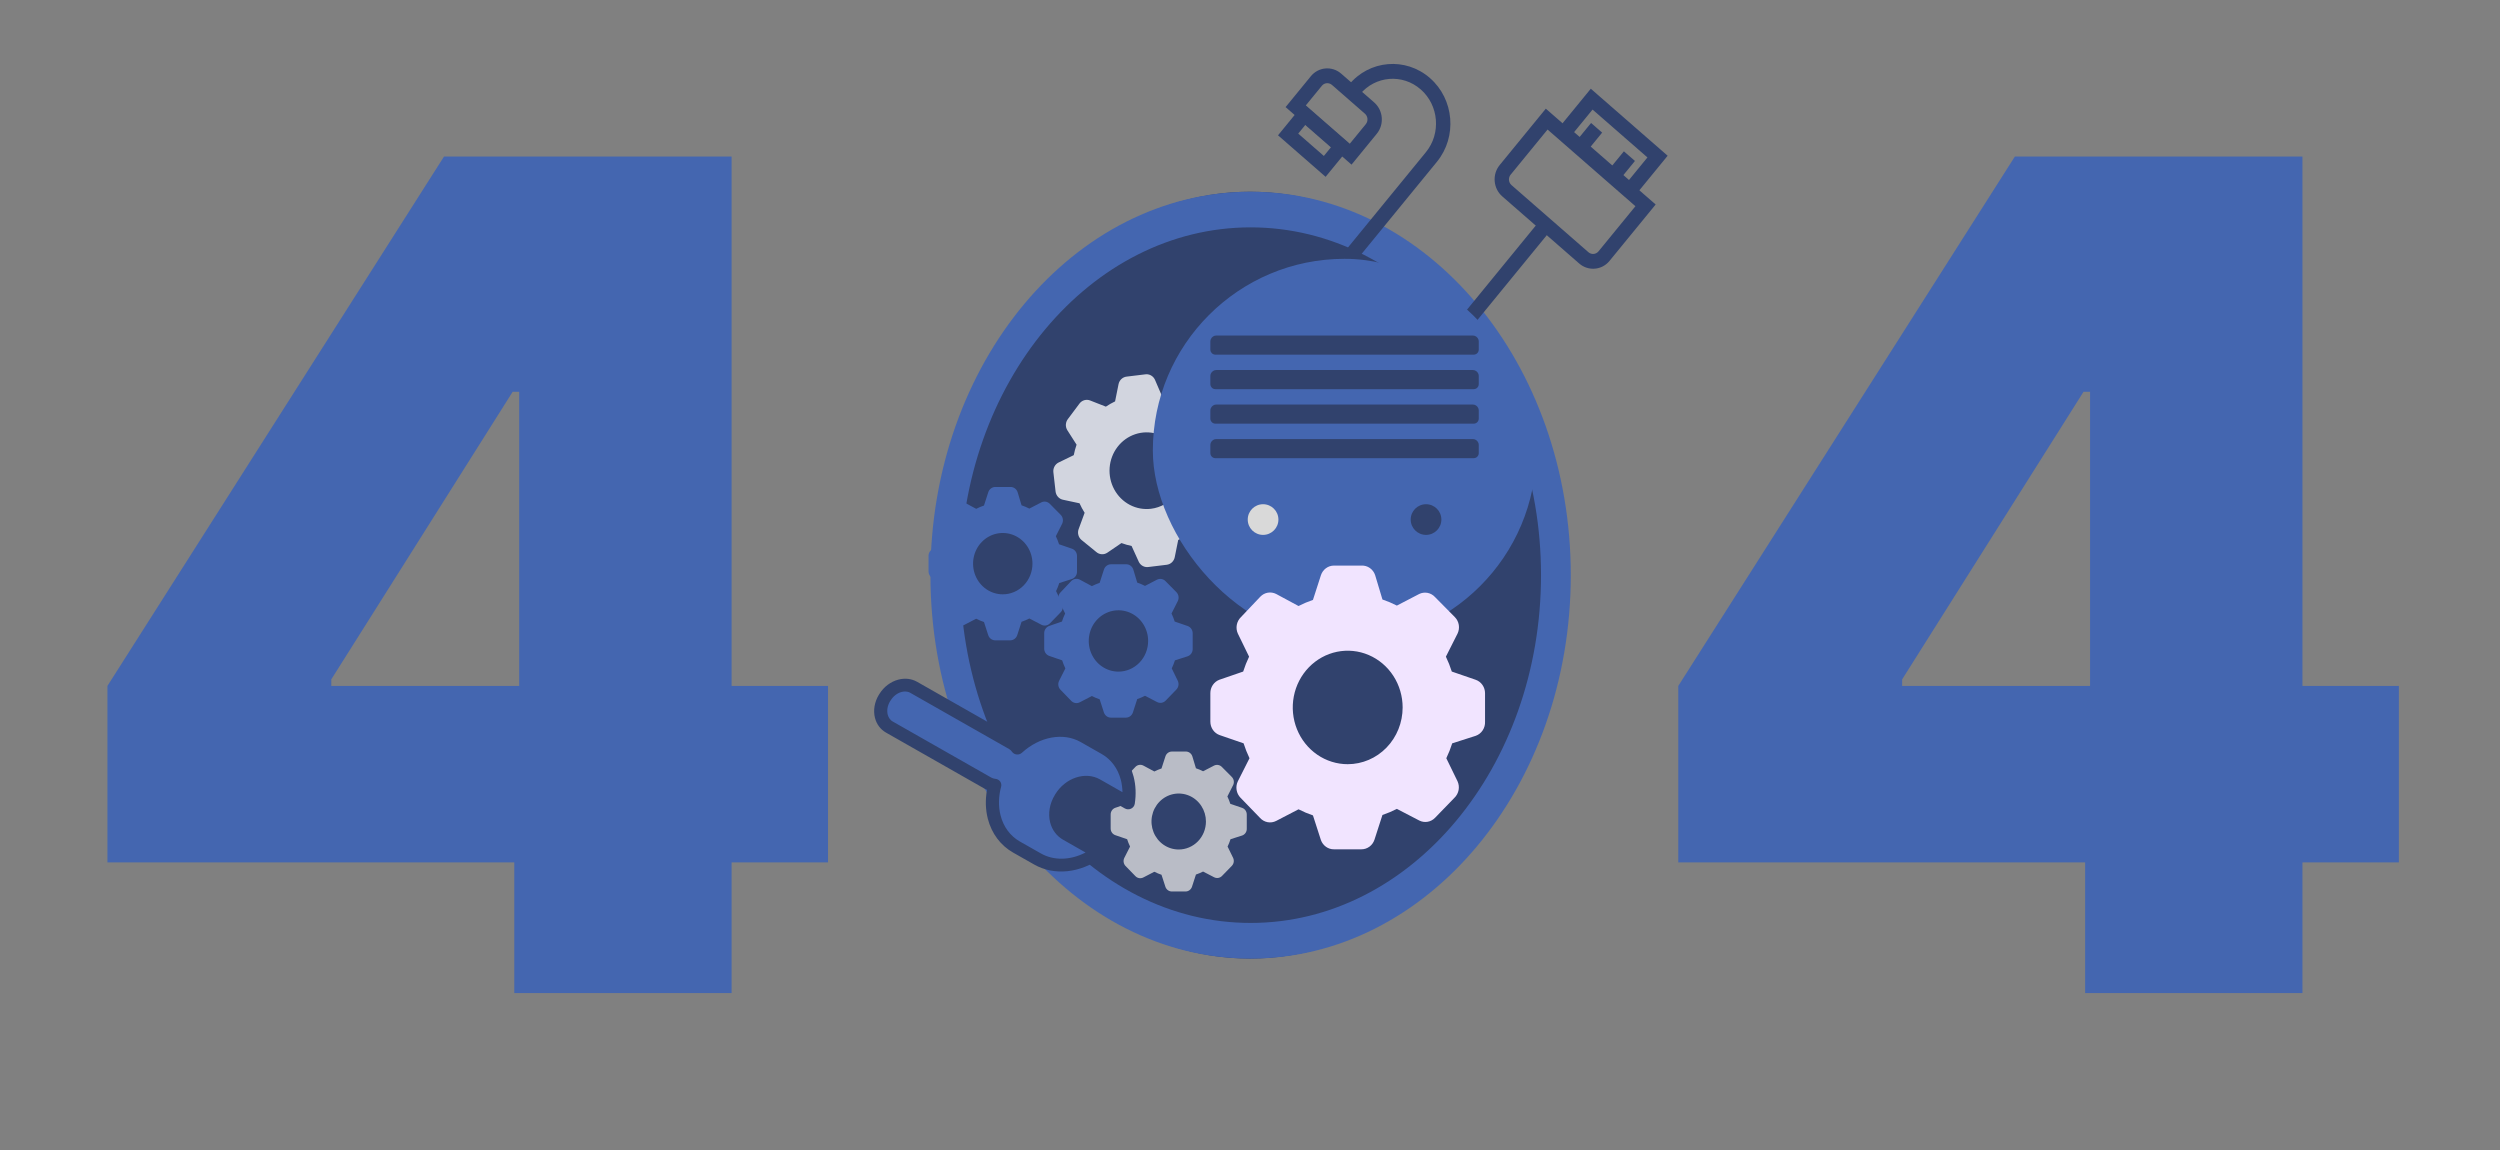 <svg width="1304" height="600" viewBox="0 0 1304 600" fill="none" xmlns="http://www.w3.org/2000/svg">
<rect x="0" y="0" width="1304" height="600" fill="#808080" stroke="none"/>
<path d="M56.037 449.818V357.773L231.605 81.636H315.128V204.364H267.401L172.799 354.364V357.773H431.89V449.818H56.037ZM268.253 518V421.693L270.81 381.636V81.636H381.605V518H268.253Z" fill="#4466B0"/>
<ellipse cx="652" cy="300" rx="161.679" ry="200" fill="#31426D"/>
<path opacity="0.78" d="M647.903 421.385L641.726 419.268C641.306 417.956 640.796 416.675 640.2 415.436L643.217 409.487C643.545 408.803 643.657 408.03 643.536 407.277C643.415 406.524 643.068 405.829 642.543 405.29L637.395 400.107C636.883 399.549 636.213 399.172 635.481 399.027C634.748 398.883 633.989 398.98 633.313 399.304L627.527 402.297C626.322 401.684 625.077 401.16 623.8 400.728L621.919 394.487C621.672 393.731 621.191 393.08 620.55 392.632C619.909 392.184 619.143 391.963 618.369 392.005H611.269C610.525 392.003 609.799 392.242 609.194 392.687C608.589 393.132 608.135 393.762 607.897 394.487L605.838 400.837C604.561 401.269 603.316 401.794 602.111 402.407L596.325 399.304C595.659 398.967 594.908 398.852 594.175 398.976C593.443 399.101 592.767 399.458 592.243 399.998L587.202 405.29C586.659 405.816 586.292 406.505 586.152 407.259C586.011 408.012 586.106 408.792 586.421 409.487L589.332 415.436C588.736 416.675 588.225 417.956 587.805 419.268L581.629 421.385C580.944 421.648 580.354 422.123 579.941 422.743C579.528 423.364 579.312 424.101 579.322 424.853V432.152C579.32 432.917 579.552 433.664 579.985 434.286C580.418 434.908 581.03 435.374 581.735 435.619L587.912 437.736C588.332 439.049 588.842 440.33 589.438 441.568L586.421 447.517C586.093 448.202 585.981 448.975 586.102 449.728C586.223 450.48 586.57 451.175 587.096 451.715L592.136 456.897C592.656 457.479 593.345 457.872 594.1 458.017C594.856 458.162 595.636 458.05 596.325 457.7L602.111 454.707C603.316 455.321 604.561 455.845 605.838 456.277L607.897 462.627C608.153 463.332 608.614 463.938 609.218 464.362C609.822 464.787 610.538 465.01 611.269 465H618.369C619.113 465.002 619.839 464.763 620.444 464.318C621.049 463.872 621.503 463.243 621.741 462.518L623.8 456.167C625.077 455.736 626.322 455.211 627.527 454.598L633.313 457.591C633.979 457.928 634.73 458.043 635.463 457.919C636.195 457.794 636.871 457.437 637.395 456.897L642.436 451.715C642.979 451.188 643.346 450.499 643.486 449.746C643.627 448.992 643.532 448.213 643.217 447.517L640.306 441.568C640.903 440.33 641.413 439.049 641.833 437.736L647.903 435.802C648.637 435.548 649.271 435.054 649.707 434.395C650.143 433.736 650.357 432.948 650.316 432.152V424.853C650.318 424.087 650.086 423.341 649.653 422.719C649.22 422.097 648.608 421.63 647.903 421.385ZM614.819 443.101C612.011 443.101 609.266 442.245 606.931 440.641C604.595 439.037 602.776 436.757 601.701 434.089C600.626 431.421 600.345 428.486 600.893 425.654C601.441 422.822 602.793 420.221 604.779 418.179C606.765 416.138 609.295 414.747 612.049 414.184C614.803 413.621 617.658 413.91 620.253 415.015C622.847 416.12 625.065 417.991 626.625 420.392C628.185 422.792 629.018 425.615 629.018 428.502C629.018 432.374 627.522 436.088 624.859 438.825C622.196 441.563 618.585 443.101 614.819 443.101Z" fill="#DFDFDF"/>
<path d="M819.321 300C819.321 410.457 744.553 500 652.321 500C560.09 500 485.321 410.457 485.321 300C485.321 189.543 560.09 100 652.321 100C744.553 100 819.321 189.543 819.321 300ZM500.847 300C500.847 400.188 568.664 481.407 652.321 481.407C735.978 481.407 803.796 400.188 803.796 300C803.796 199.812 735.978 118.593 652.321 118.593C568.664 118.593 500.847 199.812 500.847 300Z" fill="#4466B0"/>
<path d="M850.595 104.756L810.513 69.8L829.76 46.28L869.841 81.236L850.595 104.756ZM821.051 68.914L849.68 93.882L859.304 82.122L830.674 57.154L821.051 68.914Z" fill="#31426D"/>
<path d="M852.788 83.957L847.019 78.925L838.535 89.295L844.304 94.326L852.788 83.957Z" fill="#31426D"/>
<path d="M835.676 69.179L829.907 64.147L821.423 74.516L827.192 79.548L835.676 69.179Z" fill="#31426D"/>
<path d="M823.694 137.432L783.588 102.442C778.848 98.308 778.233 90.984 782.216 86.115L806.292 56.684L863.588 106.669L839.512 136.1C835.529 140.969 828.434 141.566 823.694 137.432ZM807.206 67.569L787.946 91.114C786.618 92.736 786.822 95.177 788.403 96.556L828.51 131.546C830.09 132.925 832.455 132.724 833.782 131.102L853.043 107.557L807.206 67.569Z" fill="#31426D"/>
<path d="M691.437 92.231L666.612 70.574L679.922 54.304L704.746 75.961L691.437 92.231ZM677.156 69.687L690.522 81.348L694.203 76.848L680.837 65.187L677.156 69.687Z" fill="#31426D"/>
<path d="M704.961 85.87L670.568 55.86L683.745 39.749C687.729 34.877 694.828 34.279 699.569 38.416L716.765 53.421C721.507 57.559 722.122 64.887 718.138 69.759L704.961 85.87ZM681.117 54.971L704.046 74.978L712.406 64.757C713.733 63.134 713.53 60.691 711.948 59.311L694.752 44.306C693.17 42.926 690.805 43.127 689.477 44.75L681.117 54.971Z" fill="#31426D"/>
<path d="M707.267 184.189C691.429 170.366 689.377 145.87 702.696 129.583L743.758 79.371C751.75 69.599 750.52 54.903 741.016 46.608C731.512 38.314 717.28 39.517 709.288 49.289L708.08 50.766L702.335 45.752L703.543 44.275C714.198 31.246 733.175 29.643 745.847 40.701C758.518 51.759 760.158 71.356 749.503 84.385L708.441 134.597C697.787 147.626 699.427 167.223 712.098 178.281C724.769 189.339 743.747 187.736 754.402 174.707L802.71 115.634L808.455 120.648L760.147 179.721C746.828 196.008 723.106 198.011 707.267 184.189Z" fill="#31426D"/>
<path d="M619.468 326.523L612.731 324.204C612.272 322.765 611.716 321.361 611.066 320.004L614.357 313.484C614.715 312.734 614.837 311.887 614.705 311.062C614.573 310.237 614.194 309.476 613.621 308.885L608.006 303.205C607.448 302.594 606.717 302.179 605.918 302.022C605.118 301.864 604.291 301.97 603.553 302.325L597.242 305.605C595.927 304.933 594.569 304.358 593.176 303.885L591.123 297.045C590.854 296.218 590.33 295.504 589.63 295.012C588.931 294.521 588.095 294.28 587.251 294.326H579.507C578.695 294.324 577.903 294.585 577.243 295.073C576.583 295.561 576.088 296.251 575.828 297.045L573.582 304.005C572.189 304.478 570.83 305.053 569.516 305.725L563.204 302.325C562.478 301.955 561.658 301.829 560.859 301.966C560.061 302.102 559.323 302.493 558.751 303.085L553.253 308.885C552.661 309.462 552.26 310.217 552.107 311.042C551.954 311.868 552.057 312.722 552.401 313.484L555.576 320.004C554.925 321.361 554.369 322.765 553.911 324.204L547.173 326.523C546.426 326.812 545.783 327.332 545.332 328.012C544.882 328.692 544.646 329.499 544.656 330.323V338.323C544.654 339.161 544.907 339.979 545.38 340.661C545.852 341.343 546.52 341.854 547.289 342.122L554.027 344.442C554.485 345.881 555.042 347.284 555.692 348.642L552.401 355.161C552.042 355.911 551.921 356.758 552.053 357.583C552.185 358.408 552.564 359.17 553.136 359.761L558.635 365.441C559.202 366.078 559.954 366.509 560.778 366.667C561.602 366.826 562.453 366.704 563.204 366.32L569.516 363.041C570.83 363.713 572.189 364.287 573.582 364.761L575.828 371.72C576.107 372.492 576.61 373.156 577.269 373.622C577.927 374.087 578.709 374.331 579.507 374.32H587.251C588.063 374.322 588.855 374.061 589.515 373.573C590.175 373.085 590.67 372.395 590.93 371.6L593.176 364.641C594.569 364.167 595.927 363.593 597.242 362.921L603.553 366.2C604.279 366.571 605.099 366.696 605.898 366.56C606.697 366.424 607.434 366.032 608.006 365.441L613.505 359.761C614.097 359.184 614.498 358.429 614.651 357.603C614.804 356.778 614.701 355.923 614.357 355.161L611.182 348.642C611.832 347.284 612.389 345.881 612.847 344.442L619.468 342.322C620.27 342.044 620.961 341.502 621.437 340.78C621.912 340.058 622.146 339.195 622.101 338.323V330.323C622.104 329.485 621.85 328.667 621.378 327.985C620.905 327.303 620.237 326.792 619.468 326.523ZM583.379 350.322C580.315 350.322 577.321 349.383 574.774 347.625C572.226 345.867 570.241 343.369 569.069 340.445C567.896 337.522 567.59 334.305 568.187 331.202C568.785 328.098 570.26 325.247 572.426 323.01C574.593 320.772 577.352 319.249 580.357 318.631C583.362 318.014 586.476 318.331 589.306 319.542C592.136 320.753 594.556 322.803 596.257 325.434C597.959 328.065 598.868 331.159 598.868 334.323C598.868 338.566 597.236 342.635 594.331 345.636C591.426 348.636 587.487 350.322 583.379 350.322Z" fill="#4466B0"/>
<path d="M559.134 286.203L552.396 283.883C551.938 282.444 551.382 281.041 550.731 279.684L554.022 273.164C554.381 272.414 554.502 271.567 554.37 270.742C554.239 269.917 553.859 269.155 553.287 268.564L547.672 262.885C547.113 262.273 546.382 261.859 545.583 261.701C544.784 261.543 543.956 261.65 543.219 262.005L536.907 265.285C535.593 264.613 534.234 264.038 532.841 263.565L530.789 256.725C530.519 255.897 529.995 255.183 529.296 254.692C528.597 254.201 527.761 253.96 526.917 254.005H519.172C518.36 254.003 517.568 254.265 516.908 254.753C516.248 255.241 515.753 255.931 515.493 256.725L513.247 263.685C511.854 264.158 510.496 264.733 509.182 265.405L502.87 262.005C502.144 261.635 501.324 261.509 500.525 261.645C499.726 261.782 498.989 262.173 498.417 262.765L492.918 268.564C492.326 269.141 491.925 269.896 491.772 270.722C491.619 271.548 491.722 272.402 492.066 273.164L495.241 279.684C494.591 281.041 494.034 282.444 493.576 283.883L486.839 286.203C486.091 286.491 485.448 287.011 484.998 287.691C484.547 288.372 484.311 289.179 484.322 290.003V298.002C484.32 298.841 484.573 299.659 485.045 300.341C485.518 301.022 486.186 301.534 486.955 301.802L493.693 304.122C494.151 305.561 494.707 306.964 495.358 308.322L492.066 314.841C491.708 315.591 491.586 316.438 491.718 317.263C491.85 318.088 492.229 318.85 492.802 319.441L498.301 325.12C498.867 325.758 499.619 326.188 500.443 326.347C501.267 326.506 502.119 326.384 502.87 326L509.182 322.72C510.496 323.392 511.854 323.967 513.247 324.44L515.493 331.4C515.773 332.172 516.276 332.836 516.934 333.301C517.593 333.767 518.374 334.011 519.172 334H526.917C527.728 334.002 528.52 333.74 529.18 333.252C529.841 332.764 530.335 332.074 530.595 331.28L532.841 324.32C534.234 323.847 535.593 323.272 536.907 322.6L543.219 325.88C543.945 326.25 544.765 326.376 545.564 326.24C546.362 326.103 547.1 325.712 547.672 325.12L553.171 319.441C553.763 318.864 554.163 318.109 554.316 317.283C554.469 316.457 554.366 315.603 554.022 314.841L550.847 308.322C551.498 306.964 552.054 305.561 552.512 304.122L559.134 302.002C559.935 301.724 560.627 301.182 561.102 300.46C561.578 299.738 561.811 298.874 561.767 298.002V290.003C561.769 289.164 561.516 288.346 561.044 287.664C560.571 286.983 559.903 286.471 559.134 286.203ZM523.044 310.001C519.981 310.001 516.986 309.063 514.439 307.305C511.892 305.547 509.907 303.048 508.734 300.125C507.562 297.202 507.255 293.985 507.853 290.881C508.451 287.778 509.926 284.927 512.092 282.69C514.258 280.452 517.018 278.928 520.023 278.311C523.027 277.694 526.141 278.011 528.972 279.222C531.802 280.432 534.221 282.483 535.923 285.114C537.625 287.745 538.533 290.838 538.533 294.003C538.533 298.246 536.902 302.315 533.997 305.315C531.092 308.316 527.152 310.001 523.044 310.001Z" fill="#4466B0"/>
<path opacity="0.78" d="M641.782 230.376L633.089 228.515C632.316 226.798 631.427 225.14 630.427 223.553L633.589 214.962C633.927 213.977 633.958 212.907 633.677 211.903C633.397 210.898 632.818 210.01 632.023 209.363L624.248 203.162C623.468 202.487 622.502 202.083 621.487 202.008C620.473 201.933 619.461 202.19 618.596 202.742L611.225 207.768C609.498 207.133 607.73 206.625 605.934 206.248L602.417 198.068C601.965 197.081 601.213 196.274 600.275 195.77C599.338 195.266 598.266 195.093 597.224 195.277L587.61 196.448C586.602 196.568 585.656 197.012 584.906 197.718C584.155 198.424 583.639 199.355 583.429 200.38L581.627 209.36C579.965 210.158 578.36 211.076 576.823 212.109L568.506 208.843C567.553 208.494 566.517 208.462 565.544 208.752C564.572 209.042 563.712 209.639 563.086 210.46L557.082 218.491C556.429 219.297 556.038 220.294 555.965 221.343C555.892 222.391 556.141 223.436 556.676 224.33L561.542 231.943C560.927 233.726 560.435 235.553 560.07 237.408L552.034 241.307C551.147 241.778 550.423 242.52 549.96 243.433C549.497 244.345 549.318 245.383 549.448 246.404L550.582 256.335C550.698 257.376 551.128 258.353 551.812 259.128C552.495 259.903 553.396 260.437 554.389 260.654L563.082 262.515C563.855 264.232 564.744 265.89 565.744 267.477L562.582 276.068C562.244 277.053 562.213 278.123 562.494 279.127C562.774 280.131 563.353 281.019 564.148 281.666L571.778 287.886C572.573 288.591 573.567 289.012 574.612 289.085C575.657 289.157 576.697 288.877 577.575 288.287L584.946 283.261C586.673 283.897 588.441 284.405 590.237 284.782L594.012 293.081C594.468 293.998 595.186 294.746 596.07 295.224C596.953 295.702 597.958 295.887 598.947 295.753L608.561 294.582C609.569 294.462 610.515 294.017 611.265 293.312C612.016 292.606 612.532 291.675 612.742 290.649L614.544 281.67C616.206 280.872 617.811 279.953 619.347 278.92L627.648 282.037C628.601 282.387 629.637 282.419 630.61 282.129C631.582 281.839 632.442 281.242 633.068 280.421L639.089 272.539C639.742 271.733 640.133 270.735 640.206 269.687C640.279 268.639 640.03 267.594 639.495 266.7L634.629 259.087C635.244 257.303 635.736 255.477 636.101 253.621L644.021 249.989C644.976 249.522 645.758 248.745 646.245 247.777C646.733 246.808 646.901 245.701 646.723 244.625L645.589 234.695C645.473 233.653 645.043 232.676 644.359 231.901C643.676 231.126 642.775 230.593 641.782 230.376ZM600.353 265.376C596.55 265.839 592.699 265.127 589.288 263.33C585.877 261.532 583.058 258.731 581.189 255.279C579.319 251.827 578.482 247.88 578.784 243.937C579.087 239.994 580.514 236.232 582.886 233.127C585.258 230.022 588.468 227.713 592.111 226.492C595.753 225.272 599.664 225.194 603.349 226.269C607.034 227.345 610.328 229.525 612.813 232.533C615.299 235.542 616.865 239.245 617.314 243.173C617.915 248.44 616.466 253.739 613.285 257.903C610.104 262.066 605.452 264.755 600.353 265.376Z" fill="white"/>
<rect x="601.321" y="135" width="200" height="200" rx="100" fill="#4466B0"/>
<path d="M631.556 176.93C632.037 175.762 633.175 175 634.438 175H768.205C769.468 175 770.606 175.762 771.087 176.93C771.242 177.306 771.321 177.709 771.321 178.117V180V182.361C771.321 182.781 771.221 183.195 771.029 183.569C770.576 184.448 769.671 185 768.682 185H633.961C632.972 185 632.066 184.448 631.614 183.569C631.422 183.195 631.321 182.781 631.321 182.361V180V178.117C631.321 177.709 631.401 177.306 631.556 176.93Z" fill="#31426D"/>
<path d="M631.556 194.93C632.037 193.762 633.175 193 634.438 193H768.205C769.468 193 770.606 193.762 771.087 194.93C771.242 195.306 771.321 195.709 771.321 196.117V198V200.361C771.321 200.781 771.221 201.195 771.029 201.569C770.576 202.448 769.671 203 768.682 203H633.961C632.972 203 632.066 202.448 631.614 201.569C631.422 201.195 631.321 200.781 631.321 200.361V198V196.117C631.321 195.709 631.401 195.306 631.556 194.93Z" fill="#31426D"/>
<path d="M631.556 212.93C632.037 211.762 633.175 211 634.438 211H768.205C769.468 211 770.606 211.762 771.087 212.93C771.242 213.306 771.321 213.709 771.321 214.117V216V218.361C771.321 218.781 771.221 219.195 771.029 219.569C770.576 220.448 769.671 221 768.682 221H633.961C632.972 221 632.066 220.448 631.614 219.569C631.422 219.195 631.321 218.781 631.321 218.361V216V214.117C631.321 213.709 631.401 213.306 631.556 212.93Z" fill="#31426D"/>
<path d="M631.556 230.93C632.037 229.762 633.175 229 634.438 229H768.205C769.468 229 770.606 229.762 771.087 230.93C771.242 231.306 771.321 231.709 771.321 232.117V234V236.361C771.321 236.781 771.221 237.195 771.029 237.569C770.576 238.448 769.671 239 768.682 239H633.961C632.972 239 632.066 238.448 631.614 237.569C631.422 237.195 631.321 236.781 631.321 236.361V234V232.117C631.321 231.709 631.401 231.306 631.556 230.93Z" fill="#31426D"/>
<circle cx="658.821" cy="271" r="8" fill="#D9D9D9"/>
<circle cx="743.821" cy="271" r="8" fill="#31426D"/>
<path d="M769.725 354.576L757.26 350.284C756.412 347.622 755.383 345.026 754.179 342.515L760.268 330.453C760.931 329.066 761.156 327.499 760.912 325.973C760.668 324.446 759.967 323.037 758.907 321.944L748.52 311.437C747.487 310.306 746.135 309.54 744.656 309.247C743.177 308.955 741.646 309.152 740.282 309.809L728.605 315.877C726.174 314.633 723.66 313.57 721.083 312.695L717.286 300.042C716.788 298.51 715.818 297.189 714.524 296.281C713.231 295.372 711.685 294.926 710.123 295.01H695.795C694.293 295.006 692.828 295.49 691.607 296.393C690.386 297.295 689.47 298.572 688.99 300.042L684.835 312.917C682.258 313.792 679.744 314.855 677.313 316.099L665.636 309.809C664.293 309.124 662.776 308.892 661.298 309.144C659.82 309.396 658.456 310.12 657.398 311.215L647.225 321.944C646.13 323.011 645.388 324.408 645.106 325.936C644.823 327.463 645.013 329.044 645.649 330.453L651.524 342.515C650.32 345.026 649.291 347.622 648.443 350.284L635.978 354.576C634.596 355.109 633.406 356.071 632.573 357.329C631.739 358.587 631.302 360.081 631.322 361.605V376.404C631.318 377.955 631.786 379.469 632.66 380.73C633.535 381.992 634.77 382.937 636.193 383.434L648.658 387.725C649.506 390.387 650.535 392.984 651.738 395.495L645.649 407.556C644.986 408.943 644.761 410.51 645.005 412.037C645.25 413.563 645.951 414.972 647.01 416.065L657.183 426.573C658.232 427.752 659.622 428.549 661.147 428.842C662.671 429.136 664.246 428.911 665.636 428.2L677.313 422.133C679.744 423.376 682.258 424.439 684.835 425.315L688.99 438.19C689.506 439.618 690.437 440.846 691.655 441.707C692.873 442.568 694.319 443.02 695.795 442.999H710.123C711.624 443.003 713.089 442.52 714.311 441.617C715.532 440.714 716.448 439.437 716.928 437.968L721.083 425.093C723.66 424.217 726.174 423.154 728.605 421.911L740.282 427.978C741.625 428.663 743.142 428.896 744.62 428.643C746.097 428.391 747.461 427.667 748.52 426.573L758.692 416.065C759.788 414.998 760.529 413.601 760.812 412.074C761.095 410.546 760.905 408.965 760.268 407.556L754.394 395.495C755.598 392.984 756.627 390.387 757.475 387.725L769.725 383.804C771.207 383.289 772.486 382.287 773.366 380.951C774.245 379.615 774.677 378.018 774.596 376.404V361.605C774.6 360.054 774.132 358.541 773.257 357.279C772.383 356.018 771.147 355.072 769.725 354.576ZM702.959 398.603C697.292 398.603 691.751 396.867 687.039 393.614C682.327 390.362 678.654 385.74 676.485 380.331C674.316 374.923 673.749 368.972 674.855 363.23C675.96 357.489 678.689 352.215 682.697 348.076C686.704 343.937 691.81 341.118 697.369 339.976C702.927 338.834 708.689 339.42 713.925 341.66C719.161 343.9 723.636 347.694 726.784 352.561C729.933 357.428 731.614 363.151 731.614 369.005C731.614 376.855 728.595 384.383 723.221 389.934C717.847 395.484 710.559 398.603 702.959 398.603Z" fill="#F1E4FF"/>
<path d="M572.766 444.505L556.271 435.125C550.272 431.712 548.884 423.275 553.166 416.284L553.388 415.907C557.675 408.921 566.011 406.012 572.01 409.427L588.499 418.808C590.322 407.118 586.017 395.878 576.406 390.405L565.439 384.166C554.767 378.107 540.829 380.967 530.715 390.227C530.012 389.245 529.14 388.387 528.043 387.776L476.581 358.504C471.739 355.749 465.02 358.098 461.57 363.744L461.38 364.029C457.933 369.675 459.048 376.476 463.887 379.228L515.348 408.503C516.444 409.123 517.636 409.446 518.868 409.569C515.345 422.575 519.492 435.714 530.154 441.788L541.122 448.016C550.74 453.491 563.019 451.693 572.766 444.505Z" fill="#4466B0"/>
<path d="M456.392 374.485C455.382 370.564 456.129 366.145 458.438 362.362L458.7 361.964C460.943 358.289 464.595 355.519 468.647 354.474C472.056 353.593 475.5 354.002 478.347 355.621L529.807 384.892C530.204 385.114 530.59 385.363 530.964 385.64C542.161 376.933 556.36 375.126 567.203 381.283L578.174 387.524C584.666 391.22 589.324 397.459 591.289 405.09C592.451 409.599 592.652 414.365 591.89 419.258C591.718 420.359 590.994 421.315 589.959 421.803C588.924 422.291 587.714 422.25 586.734 421.692L570.245 412.313C565.877 409.825 559.635 412.191 556.327 417.584L556.14 417.902C554.277 420.944 553.666 424.362 554.43 427.325C554.824 428.857 555.77 430.952 558.037 432.242L574.532 441.625C575.513 442.182 576.137 443.181 576.191 444.292C576.246 445.402 575.729 446.475 574.811 447.152C563.513 455.484 549.927 456.919 539.355 450.9L528.392 444.677C521.886 440.97 517.223 434.728 515.259 427.103C515.258 427.1 515.258 427.1 515.258 427.1C514.026 422.316 513.883 417.152 514.823 411.992C514.395 411.814 513.983 411.613 513.585 411.39L462.121 382.11C459.277 380.493 457.242 377.786 456.392 374.485ZM584.634 406.802C583.112 400.892 579.561 396.09 574.639 393.288L563.672 387.05C554.62 381.909 542.311 384.154 533.045 392.635C532.314 393.305 531.328 393.635 530.338 393.544C529.349 393.453 528.457 392.948 527.892 392.16C527.409 391.486 526.889 390.999 526.303 390.672L474.814 361.386C473.18 360.457 471.462 360.616 470.31 360.913C468.009 361.507 465.894 363.146 464.51 365.411L464.249 365.808C462.936 367.964 462.471 370.544 463.045 372.772C463.333 373.888 464.018 375.415 465.651 376.343L517.112 405.617C517.713 405.958 518.42 406.165 519.27 406.251C520.257 406.35 521.144 406.861 521.701 407.648C522.26 408.439 522.435 409.429 522.181 410.368C520.794 415.49 520.7 420.683 521.909 425.383L521.91 425.385C523.431 431.293 526.987 436.094 531.92 438.905L542.883 445.128C549.71 449.016 558.304 448.767 566.219 444.671L554.504 438.006C551.164 436.108 548.775 432.922 547.774 429.039C546.572 424.375 547.468 419.118 550.226 414.613L550.413 414.291C555.706 405.664 566.171 402.215 573.774 406.543L585.47 413.197C585.439 410.991 585.158 408.834 584.634 406.802Z" fill="#31426D"/>
<path d="M875.395 449.818V357.773L1050.96 81.636H1134.49V204.364H1086.76L992.156 354.364V357.773H1251.25V449.818H875.395ZM1087.61 518V421.693L1090.17 381.636V81.636H1200.96V518H1087.61Z" fill="#4466B0"/>
</svg>
